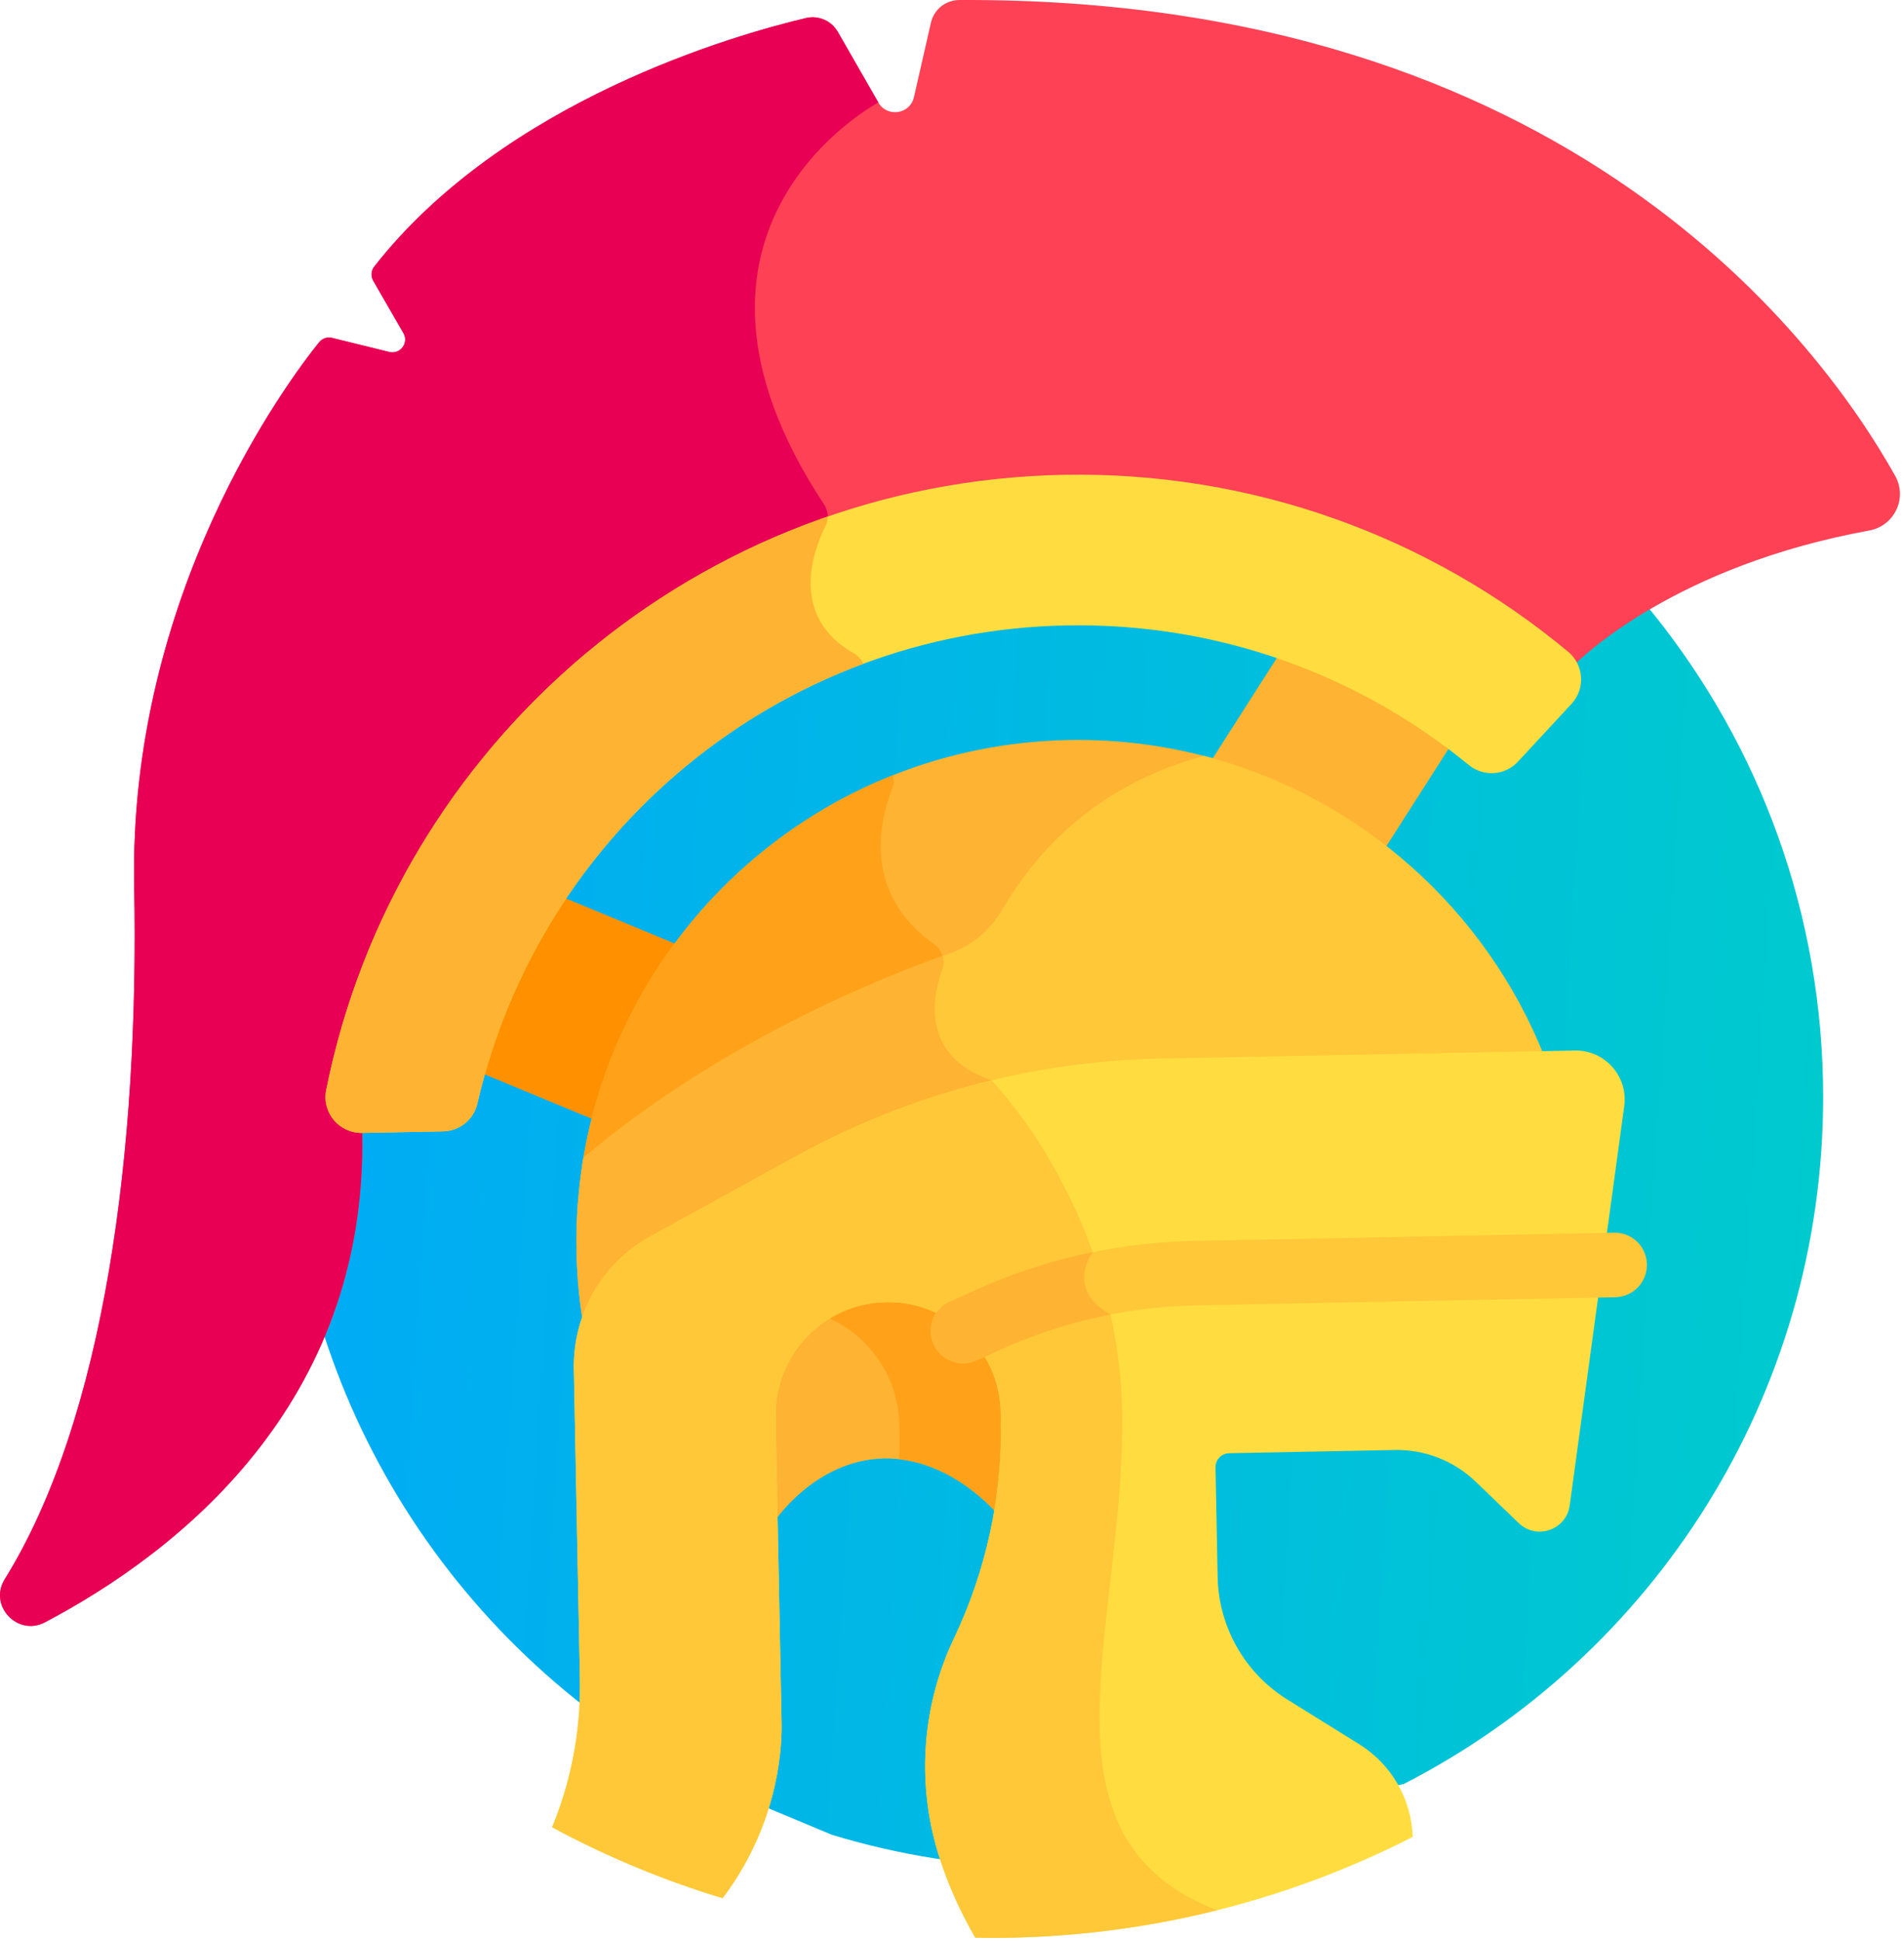 <svg width="259" height="264" viewBox="0 0 259 264" fill="none" xmlns="http://www.w3.org/2000/svg">
<g filter="url(#filter0_d)">
<path d="M166.793 43L61.06 80.787C47.238 98.56 39 120.916 39 145.203C39 185.115 61.24 219.814 93.966 237.519L113.181 245.536C122.219 248.281 131.773 249.829 141.663 250L190.969 238.609C224.821 221.264 248 185.949 248 145.203C248 95.344 213.294 53.618 166.793 43V43Z" fill="url(#paint0_linear)"/>
</g>
<path d="M197.502 101.126L188.128 115.797C186.925 114.858 185.69 113.952 184.418 113.088C178.256 108.907 171.533 105.829 164.478 103.898L174.153 88.755C182.492 91.618 190.38 95.777 197.502 101.126V101.126Z" fill="#FFB332"/>
<path d="M76.151 121.844L92.578 128.649C87.324 135.717 83.472 143.806 81.305 152.486L65.139 145.788C67.572 137.162 71.312 129.105 76.151 121.844Z" fill="#FF9100"/>
<path d="M104.63 192.707C104.457 183.78 111.578 176.377 120.505 176.203C129.431 176.03 136.835 183.151 137.008 192.077L137.03 193.226C137.115 197.576 136.76 201.934 135.994 206.221C134.756 204.77 128.672 198.191 120.252 198.354C110.768 198.539 105.203 207.109 105.203 207.109L104.903 206.756L104.63 192.707Z" fill="#FFB332"/>
<path d="M137.031 193.226L137.008 192.077C136.835 183.151 129.431 176.03 120.505 176.203C117.316 176.265 114.359 177.254 111.881 178.902C117.872 181.184 122.193 186.928 122.325 193.722L122.347 194.871C122.371 196.065 122.358 197.259 122.315 198.452C129.655 199.26 134.86 204.892 135.994 206.221C136.76 201.934 137.115 197.576 137.031 193.226Z" fill="#FFA219"/>
<path d="M0.643 214.773C14.283 192.806 18.947 156.234 18.253 120.535C17.479 80.74 39.18 51.799 43.407 46.548C43.83 46.021 44.52 45.792 45.176 45.953L52.953 47.866C54.442 48.232 55.644 46.633 54.877 45.304L50.777 38.196C50.423 37.584 50.469 36.813 50.906 36.256C68.64 13.63 99.997 4.733 109.632 2.456C111.336 2.053 113.099 2.819 113.971 4.338L119.482 13.941C120.673 16.016 123.792 15.549 124.324 13.217L126.635 3.083C127.045 1.287 128.643 0.012 130.486 0.003C213.663 -0.421 247.978 47.163 257.804 64.726C259.501 67.757 257.687 71.525 254.27 72.149C228.06 76.934 215.343 89.183 213.833 90.721C213.588 90.187 213.229 89.709 212.762 89.32C193.692 73.446 169.498 64.97 144.637 65.454C121.025 65.913 98.082 74.535 80.036 89.731C62.157 104.785 49.798 125.634 45.234 148.436C44.999 149.615 45.309 150.825 46.085 151.753C46.873 152.696 48.028 153.223 49.255 153.199L49.761 153.189C49.443 153.761 49.272 154.077 49.272 154.077C49.991 191.047 24.057 211.162 6.123 220.627C2.389 222.597 -1.583 218.358 0.643 214.773V214.773Z" fill="#FF4155"/>
<path d="M80.035 89.732C89.645 81.639 100.645 75.412 112.393 71.288C112.732 70.407 112.631 69.412 112.104 68.615C87.225 30.951 119.479 13.942 119.482 13.941L113.971 4.338C113.099 2.818 111.336 2.053 109.632 2.456C99.997 4.733 68.641 13.63 50.906 36.256C50.469 36.813 50.424 37.584 50.777 38.196L54.877 45.304C55.644 46.633 54.442 48.232 52.953 47.866L45.176 45.953C44.52 45.791 43.831 46.021 43.407 46.548C39.18 51.799 17.479 80.74 18.253 120.535C18.947 156.235 14.283 192.806 0.643 214.773C-1.583 218.358 2.389 222.598 6.122 220.628C24.056 211.163 49.99 191.049 49.271 154.078C49.271 154.078 49.442 153.762 49.761 153.19L49.254 153.2C48.028 153.224 46.873 152.697 46.084 151.754C45.308 150.826 44.998 149.616 45.233 148.437C49.798 125.634 62.156 104.786 80.035 89.732V89.732Z" fill="#E80054"/>
<path d="M144.62 64.576C170.208 64.079 194.381 72.878 213.324 88.645C215.475 90.436 215.674 93.671 213.772 95.724L206.482 103.59C204.72 105.491 201.789 105.677 199.785 104.032C184.905 91.825 165.769 84.653 145.018 85.056C105.745 85.82 73.308 113.475 64.929 150.111C64.433 152.282 62.497 153.82 60.27 153.863L49.272 154.077C46.163 154.137 43.763 151.313 44.373 148.264C53.831 101.008 95.09 65.54 144.62 64.576V64.576Z" fill="#FFDD40"/>
<path d="M117.43 90.276C117.179 89.697 116.744 89.196 116.164 88.867C107.344 83.868 110.562 75.016 112.288 71.54C112.49 71.134 112.585 70.696 112.587 70.257C78.071 82.174 51.694 111.685 44.373 148.264C43.763 151.313 46.163 154.137 49.272 154.077L60.27 153.863C62.497 153.82 64.433 152.282 64.929 150.111C71.239 122.524 91.19 100.031 117.43 90.276V90.276Z" fill="#FFB332"/>
<path d="M137.137 124.091C135.366 127.12 132.621 129.407 129.407 130.531C119.629 133.953 97.853 142.774 79.153 158.795C83.943 126.428 111.52 101.3 145.321 100.642C152.351 100.505 159.148 101.447 165.566 103.297C156.739 105.352 144.997 110.645 137.137 124.091V124.091Z" fill="#FFB332"/>
<path d="M128.355 130.905C128.372 129.935 127.896 128.994 127.065 128.408C117.277 121.516 119.653 111.619 121.354 107.271C121.591 106.666 121.606 106.027 121.434 105.44C99.174 114.294 82.747 134.506 79.152 158.795C97.21 143.325 118.133 134.569 128.355 130.905V130.905Z" fill="#FFA219"/>
<path d="M79.514 181.117C78.87 177.565 78.496 173.918 78.424 170.192C78.34 165.855 78.667 161.606 79.36 157.478C98.083 141.711 119.615 133.028 129.117 129.703C132.188 128.628 134.737 126.456 136.379 123.647C143.967 110.667 155.014 105.132 163.784 102.8C184.946 108.277 202.191 123.677 210.14 143.826L157.97 144.841C140.804 145.174 123.78 149.726 108.739 158.003L88.915 168.911C84.137 171.54 80.79 175.986 79.514 181.117V181.117Z" fill="#FFC839"/>
<path d="M134.887 146.936C125.262 143.627 126.791 135.657 128.185 131.827C128.404 131.227 128.403 130.597 128.228 130.018C118.324 133.557 97.522 142.185 79.36 157.479C78.666 161.606 78.34 165.856 78.424 170.193C78.496 173.918 78.87 177.566 79.514 181.117C80.79 175.986 84.137 171.54 88.915 168.911L108.738 158.004C117.17 153.364 126.226 149.896 135.58 147.684C135.142 147.195 134.887 146.936 134.887 146.936Z" fill="#FFB332"/>
<path d="M214.216 142.87L157.953 143.963C140.576 144.301 123.542 148.856 108.315 157.234L88.491 168.142C81.935 171.75 77.919 178.695 78.065 186.177L78.885 228.352C79.021 235.314 77.715 242.177 75.107 248.506C82.432 252.456 90.192 255.699 98.296 258.152C102.493 252.586 105.29 245.901 106.108 238.555C106.269 237.111 106.344 235.697 106.318 234.332L105.508 192.69C105.343 184.234 112.065 177.245 120.521 177.081C128.977 176.917 135.966 183.639 136.13 192.094L136.152 193.243C136.351 203.455 134.169 213.572 129.78 222.794C125.281 232.246 124.615 243.071 127.92 253.003C129.151 256.704 130.752 260.221 132.668 263.522C133.407 263.535 134.144 263.551 134.886 263.551C155.513 263.551 174.982 258.597 192.171 249.817C192.002 244.669 189.28 239.938 184.898 237.213L175.101 231.122C169.331 227.535 165.77 221.27 165.637 214.477L165.347 199.561C165.327 198.518 166.156 197.657 167.199 197.636L189.734 197.198C193.828 197.118 197.786 198.669 200.737 201.507L206.597 207.144C209.023 209.477 213.072 208.07 213.528 204.734L220.944 150.43C221.498 146.379 218.304 142.79 214.216 142.87V142.87Z" fill="#FFDD40"/>
<path d="M152.671 193.448C152.671 164.953 134.981 147.031 134.891 146.94C125.647 149.169 116.706 152.617 108.315 157.234L88.491 168.142C81.935 171.75 77.919 178.695 78.065 186.177L78.886 228.351C79.021 235.314 77.715 242.176 75.108 248.505C82.432 252.455 90.193 255.698 98.297 258.152C102.493 252.586 105.291 245.901 106.109 238.554C106.27 237.11 106.345 235.697 106.318 234.332L105.508 192.69C105.344 184.234 112.066 177.245 120.522 177.081C128.977 176.917 135.966 183.638 136.13 192.094L136.152 193.243C136.351 203.455 134.17 213.572 129.78 222.794C125.282 232.246 124.615 243.071 127.92 253.003C129.151 256.704 130.752 260.221 132.669 263.522C133.407 263.535 134.145 263.55 134.886 263.55C145.464 263.55 155.734 262.239 165.552 259.786C140.117 249.942 152.671 222.012 152.671 193.448V193.448Z" fill="#FFC839"/>
<path d="M126.99 182.796C126.005 180.581 127.002 177.987 129.216 177.002C131.631 176.159 143.557 169.121 162.614 168.75L219.556 167.643C221.993 167.582 223.983 169.523 224.03 171.947C224.077 174.37 222.15 176.373 219.727 176.42L162.785 177.528C145.897 177.855 135.061 184.224 132.784 185.022C130.574 186.005 127.978 185.017 126.99 182.796V182.796Z" fill="#FFC839"/>
<path d="M151.078 178.767C144.844 175.385 148.604 170.342 148.646 170.286C137.756 172.506 130.972 176.389 129.217 177.001C127.002 177.986 126.005 180.581 126.99 182.795C127.978 185.016 130.575 186.004 132.785 185.022C134.48 184.427 140.926 180.745 151.08 178.768C151.079 178.768 151.079 178.767 151.078 178.767Z" fill="#FFB332"/>
<defs>
<filter id="filter0_d" x="35" y="43" width="217" height="215" filterUnits="userSpaceOnUse" color-interpolation-filters="sRGB">
<feFlood flood-opacity="0" result="BackgroundImageFix"/>
<feColorMatrix in="SourceAlpha" type="matrix" values="0 0 0 0 0 0 0 0 0 0 0 0 0 0 0 0 0 0 127 0" result="hardAlpha"/>
<feOffset dy="4"/>
<feGaussianBlur stdDeviation="2"/>
<feComposite in2="hardAlpha" operator="out"/>
<feColorMatrix type="matrix" values="0 0 0 0 0 0 0 0 0 0 0 0 0 0 0 0 0 0 0.25 0"/>
<feBlend mode="normal" in2="BackgroundImageFix" result="effect1_dropShadow"/>
<feBlend mode="normal" in="SourceGraphic" in2="effect1_dropShadow" result="shape"/>
</filter>
<linearGradient id="paint0_linear" x1="12.875" y1="-230.535" x2="318.642" y2="-210.906" gradientUnits="userSpaceOnUse">
<stop stop-color="#00A3FF"/>
<stop offset="1" stop-color="#00D1C5"/>
</linearGradient>
</defs>
</svg>
